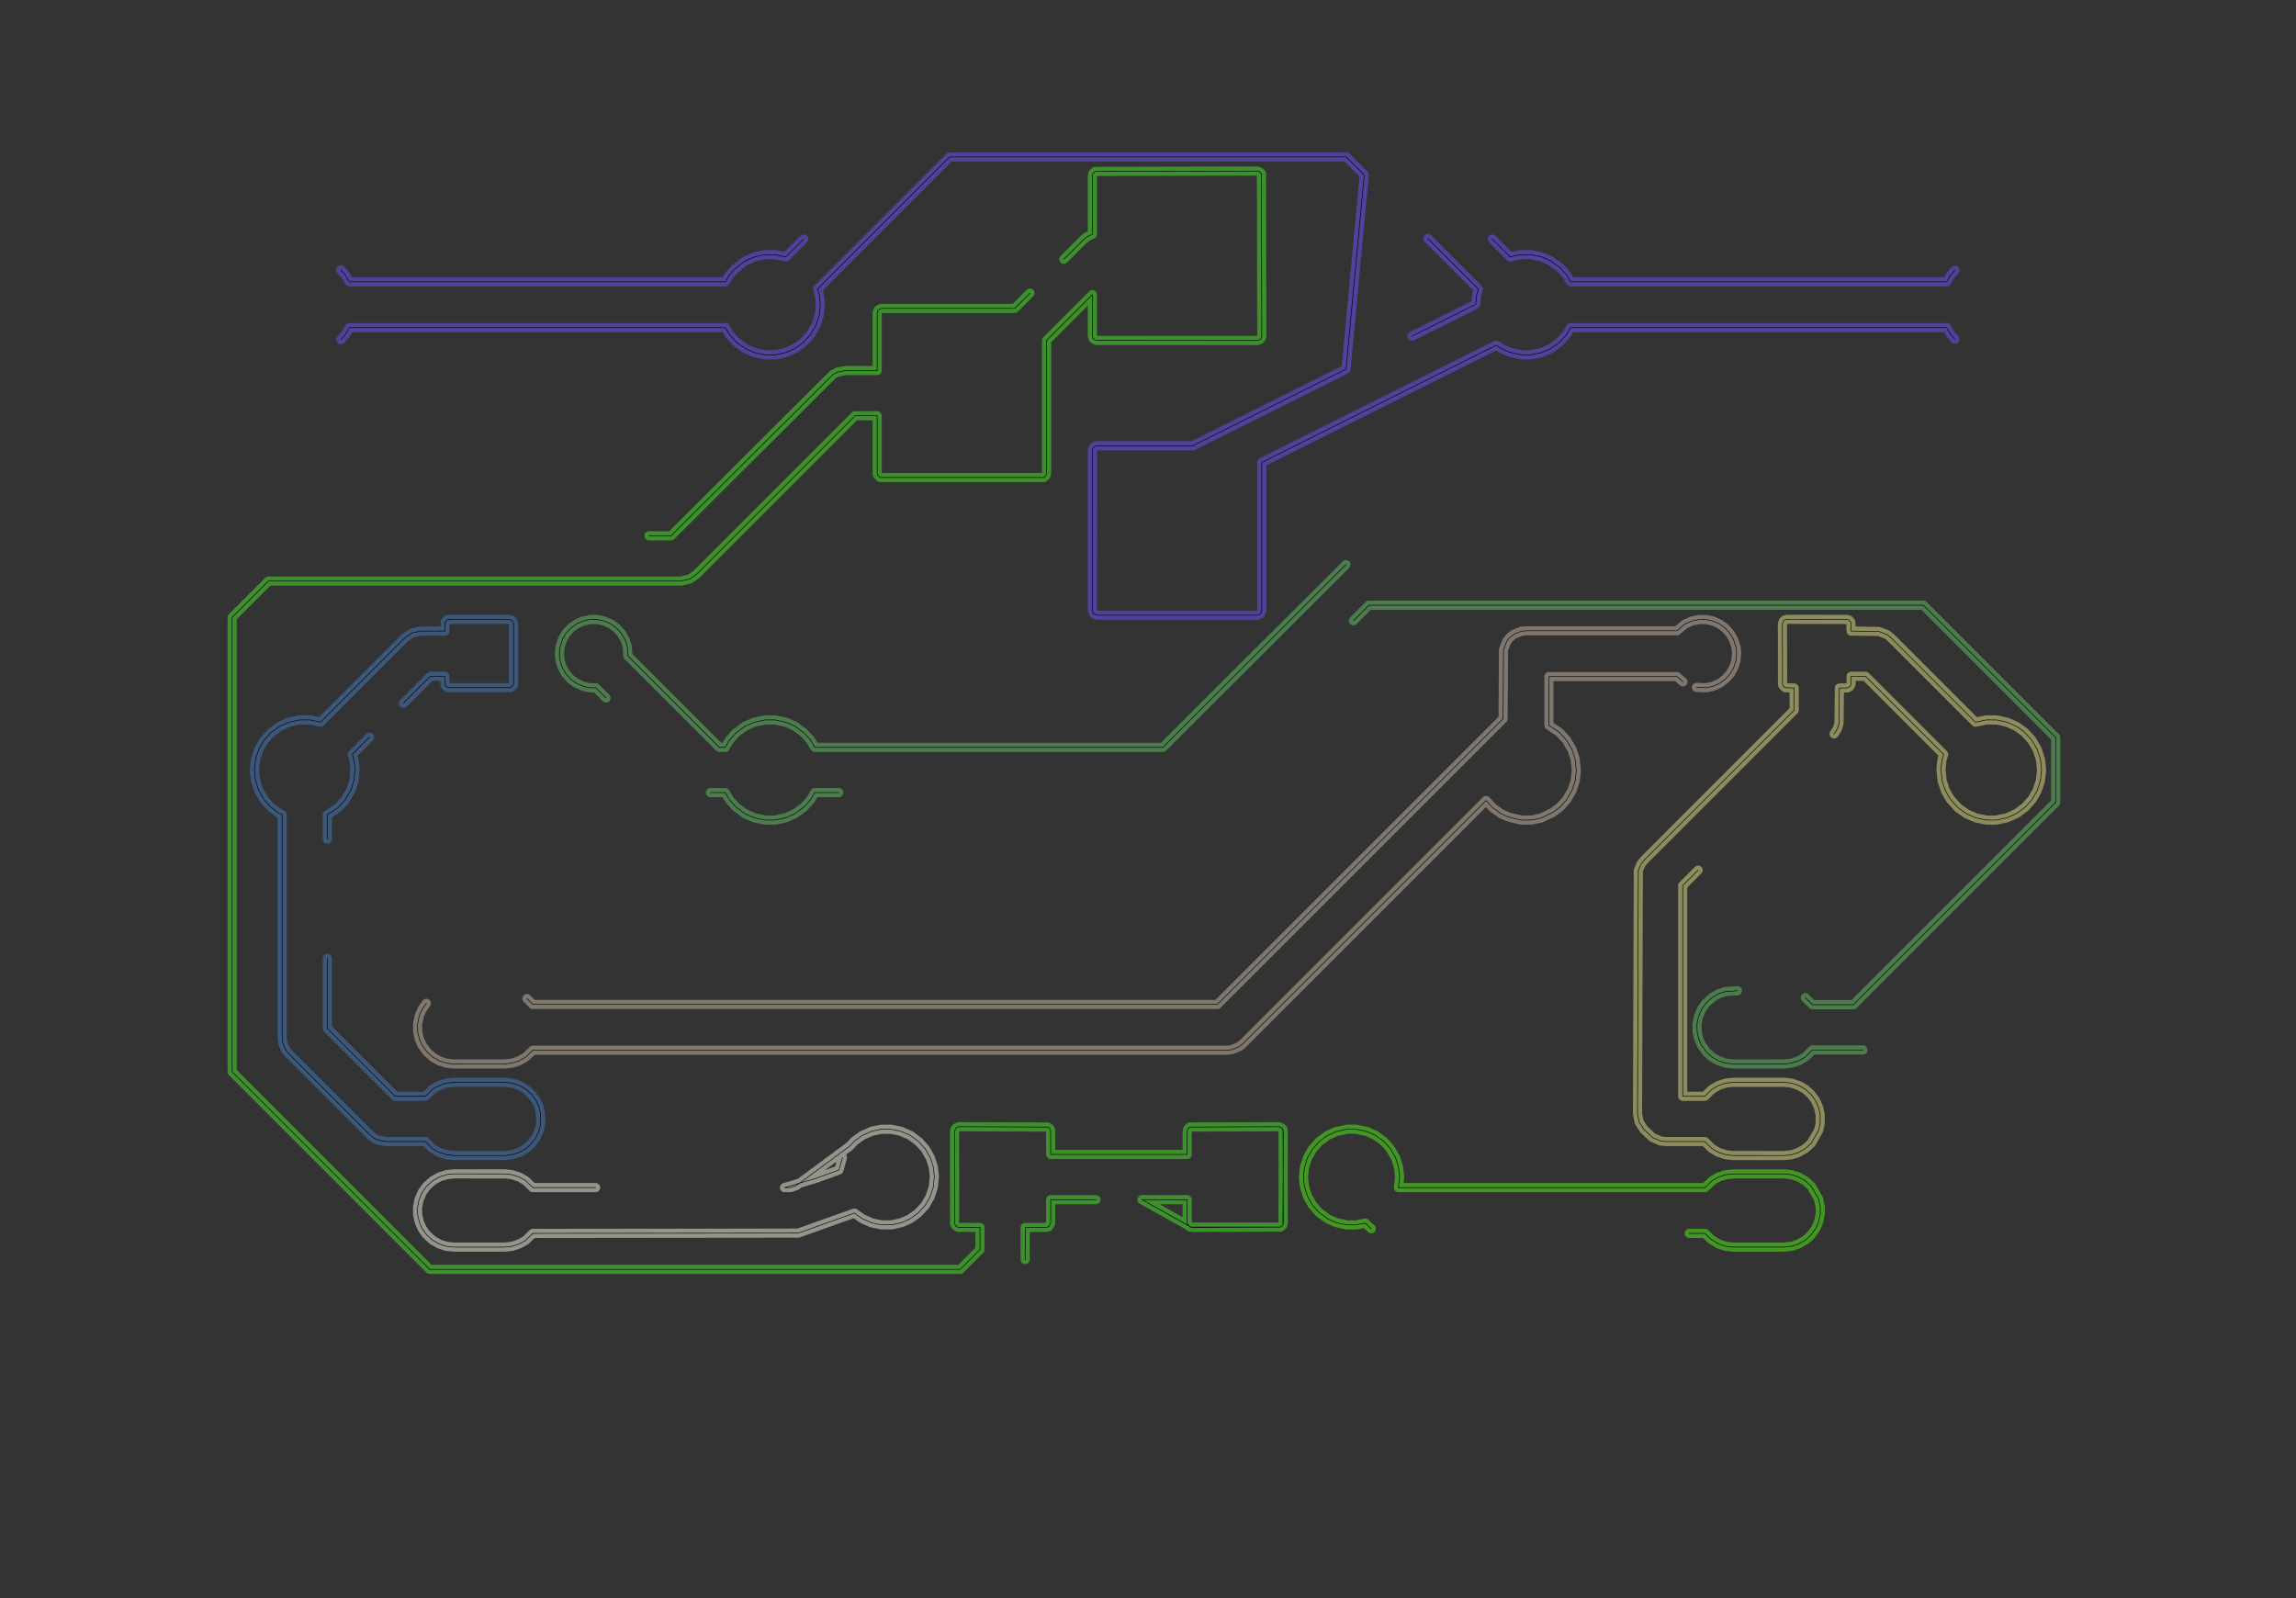 <?xml version="1.0" standalone="no"?>
<!DOCTYPE svg PUBLIC "-//W3C//DTD SVG 1.1//EN"
"http://www.w3.org/Graphics/SVG/1.1/DTD/svg11.dtd">
<!-- original:
<svg width="189.506" height="131.906" viewBox="0 0 3948.03 2748.03" version="1.1"
-->
<svg width="1895.06" height="1319.06" viewBox="0 0 3948.03 2748.03" version="1.1"
xmlns="http://www.w3.org/2000/svg"
xmlns:xlink="http://www.w3.org/1999/xlink">
<rect x="0" y="0" width="3948.03" height="2748.03" fill="#333333" stroke="none"/>
<polyline points="1042.13,1200.25 1024.66,1182.79 1013.88,1182.62 1003.41,1180.39 990.647,1174.71 981.99,1168.42 972.64,1158.04 966.62,1147.27 963.314,1137.09 961.854,1124.84 962.972,1112.55 967.29,1099.26 973.088,1089.3 981.99,1079.61 992.072,1072.5 1002.62,1067.85 1015.52,1065.24 1026.22,1065.24 1038.32,1067.64 1050.39,1072.87 1060.96,1080.71 1068.64,1089.3 1075.11,1100.76 1078.63,1111.74 1079.57,1127.75 1236.97,1285.14 1246.99,1285.14 1253.98,1273.13 1265.5,1260.26 1280.73,1249.04 1296.49,1241.97 1315.79,1237.87 1332.24,1237.87 1351.54,1241.97 1366.57,1248.67 1382.53,1260.26 1394.05,1273.13 1401.04,1285.14 1999.51,1285.14 2314.46,970.89" style="stroke:rgb(103,198,105);stroke-width:15.748;fill:none;stroke-opacity:0.5;stroke-linecap:round;stroke-linejoin:round;;fill:none"/>
<polyline points="1042.13,1200.25 1024.66,1182.79 1013.88,1182.62 1003.41,1180.39 990.647,1174.71 981.99,1168.42 972.64,1158.04 966.62,1147.27 963.314,1137.09 961.854,1124.84 962.972,1112.55 967.29,1099.26 973.088,1089.3 981.99,1079.61 992.072,1072.5 1002.62,1067.85 1015.52,1065.24 1026.22,1065.24 1038.32,1067.64 1050.39,1072.87 1060.96,1080.71 1068.64,1089.3 1075.11,1100.76 1078.63,1111.74 1079.57,1127.75 1236.97,1285.14 1246.99,1285.14 1253.98,1273.13 1265.5,1260.26 1280.73,1249.04 1296.49,1241.97 1315.79,1237.87 1332.24,1237.87 1351.54,1241.97 1366.57,1248.67 1382.53,1260.26 1394.05,1273.13 1401.04,1285.14 1999.51,1285.14 2314.46,970.89" style="stroke:rgb(0,0,0);stroke-width:1px;fill:none;stroke-opacity:1;stroke-linecap:round;stroke-linejoin:round;;fill:none"/>
<polyline points="1221.61,1362.89 1246.99,1362.89 1253.98,1374.9 1265.5,1387.77 1281.46,1399.37 1296.49,1406.06 1315.79,1410.16 1332.24,1410.16 1351.54,1406.06 1366.57,1399.37 1382.53,1387.77 1394.05,1374.9 1401.04,1362.89 1442.18,1362.89" style="stroke:rgb(103,198,105);stroke-width:15.748;fill:none;stroke-opacity:0.5;stroke-linecap:round;stroke-linejoin:round;;fill:none"/>
<polyline points="1221.61,1362.89 1246.99,1362.89 1253.98,1374.9 1265.5,1387.77 1281.46,1399.37 1296.49,1406.06 1315.79,1410.16 1332.24,1410.16 1351.54,1406.06 1366.57,1399.37 1382.53,1387.77 1394.05,1374.9 1401.04,1362.89 1442.18,1362.89" style="stroke:rgb(0,0,0);stroke-width:1px;fill:none;stroke-opacity:1;stroke-linecap:round;stroke-linejoin:round;;fill:none"/>
<polyline points="2327.24,1067.37 2353.9,1040.71 3307.29,1040.71 3534.84,1268.26 3534.84,1379.77 3186.95,1727.66 3116.57,1727.66 3104.35,1715.57" style="stroke:rgb(103,198,105);stroke-width:15.748;fill:none;stroke-opacity:0.5;stroke-linecap:round;stroke-linejoin:round;;fill:none"/>
<polyline points="2327.24,1067.37 2353.9,1040.71 3307.29,1040.71 3534.84,1268.26 3534.84,1379.77 3186.95,1727.66 3116.57,1727.66 3104.35,1715.57" style="stroke:rgb(0,0,0);stroke-width:1px;fill:none;stroke-opacity:1;stroke-linecap:round;stroke-linejoin:round;;fill:none"/>
<polyline points="2987.52,1703.54 2966.82,1705.13 2955.09,1708.99 2944.37,1715.12 2933.38,1725.03 2926.16,1735.04 2920.59,1747.87 2918.02,1760.77 2918.19,1773.93 2921.09,1786.77 2925.78,1797.3 2934.48,1809.27 2943.68,1817.5 2954.35,1823.71 2967.61,1828.15 2980.71,1829.53 3068.15,1829.48 3080.42,1828.15 3093.68,1823.71 3104.35,1817.5 3116.57,1805.41 3203.4,1805.39" style="stroke:rgb(103,198,105);stroke-width:15.748;fill:none;stroke-opacity:0.5;stroke-linecap:round;stroke-linejoin:round;;fill:none"/>
<polyline points="2987.52,1703.54 2966.82,1705.13 2955.09,1708.99 2944.37,1715.12 2933.38,1725.03 2926.16,1735.04 2920.59,1747.87 2918.02,1760.77 2918.19,1773.93 2921.09,1786.77 2925.78,1797.3 2934.48,1809.27 2943.68,1817.5 2954.35,1823.71 2967.61,1828.15 2980.71,1829.53 3068.15,1829.48 3080.42,1828.15 3093.68,1823.71 3104.35,1817.5 3116.57,1805.41 3203.4,1805.39" style="stroke:rgb(0,0,0);stroke-width:1px;fill:none;stroke-opacity:1;stroke-linecap:round;stroke-linejoin:round;;fill:none"/>
<polyline points="585.96,464.074 594.07,473.15 600.658,484.642 1247.37,484.642 1253.96,473.15 1262.56,463.532 1280.04,449.489 1298.06,441.466 1315.79,437.873 1333.06,437.916 1351.19,441.862 1381.94,411.108" style="stroke:rgb(115,81,255);stroke-width:15.748;fill:none;stroke-opacity:0.5;stroke-linecap:round;stroke-linejoin:round;;fill:none"/>
<polyline points="585.96,464.074 594.07,473.15 600.658,484.642 1247.37,484.642 1253.96,473.15 1262.56,463.532 1280.04,449.489 1298.06,441.466 1315.79,437.873 1333.06,437.916 1351.19,441.862 1381.94,411.108" style="stroke:rgb(0,0,0);stroke-width:1px;fill:none;stroke-opacity:1;stroke-linecap:round;stroke-linejoin:round;;fill:none"/>
<polyline points="585.964,583.952 594.07,574.88 600.658,563.39 1247.37,563.39 1253.96,574.88 1265.5,587.77 1281.46,599.365 1298.06,606.566 1314.15,609.986 1333.88,609.986 1351.54,606.056 1367.3,598.99 1381.3,588.87 1393.54,575.542 1403.1,559.228 1408.83,541.2 1410.55,523.192 1408.83,506.83 1405.86,497.146 1633.12,269.89 2314.91,269.89 2345.84,300.822 2314.53,634.738 2050.92,766.54 1886.22,766.54 1881.84,767.868 1878.49,772.878 1878.34,1050.02 1880.65,1055.58 1886.22,1057.89 2161.82,1057.89 2167.38,1055.58 2169.69,1050.02 2169.69,795.2 2573.09,593.498 2581.46,599.364 2595.08,605.43 2615.79,610.159 2632.24,610.159 2651.54,606.057 2666.57,599.365 2682.53,587.77 2694.07,574.88 2700.66,563.39 3347.37,563.39 3353.96,574.88 3361.57,583.396" style="stroke:rgb(115,81,255);stroke-width:15.748;fill:none;stroke-opacity:0.5;stroke-linecap:round;stroke-linejoin:round;;fill:none"/>
<polyline points="585.964,583.952 594.07,574.88 600.658,563.39 1247.37,563.39 1253.96,574.88 1265.5,587.77 1281.46,599.365 1298.06,606.566 1314.15,609.986 1333.88,609.986 1351.54,606.056 1367.3,598.99 1381.3,588.87 1393.54,575.542 1403.1,559.228 1408.83,541.2 1410.55,523.192 1408.83,506.83 1405.86,497.146 1633.12,269.89 2314.91,269.89 2345.84,300.822 2314.53,634.738 2050.92,766.54 1886.22,766.54 1881.84,767.868 1878.49,772.878 1878.34,1050.02 1880.65,1055.58 1886.22,1057.89 2161.82,1057.89 2167.38,1055.58 2169.69,1050.02 2169.69,795.2 2573.09,593.498 2581.46,599.364 2595.08,605.43 2615.79,610.159 2632.24,610.159 2651.54,606.057 2666.57,599.365 2682.53,587.77 2694.07,574.88 2700.66,563.39 3347.37,563.39 3353.96,574.88 3361.57,583.396" style="stroke:rgb(0,0,0);stroke-width:1px;fill:none;stroke-opacity:1;stroke-linecap:round;stroke-linejoin:round;;fill:none"/>
<polyline points="2428,578.002 2537.48,523.26 2539.2,506.83 2542.17,497.146 2455.18,410.16" style="stroke:rgb(115,81,255);stroke-width:15.748;fill:none;stroke-opacity:0.5;stroke-linecap:round;stroke-linejoin:round;;fill:none"/>
<polyline points="2428,578.002 2537.48,523.26 2539.2,506.83 2542.17,497.146 2455.18,410.16" style="stroke:rgb(0,0,0);stroke-width:1px;fill:none;stroke-opacity:1;stroke-linecap:round;stroke-linejoin:round;;fill:none"/>
<polyline points="2566.17,411.188 2596.82,441.846 2614.15,438.044 2632.24,437.873 2651.54,441.974 2666.57,448.666 2682.53,460.262 2694.07,473.15 2700.66,484.642 3347.37,484.642 3353.96,473.15 3361.57,464.63" style="stroke:rgb(115,81,255);stroke-width:15.748;fill:none;stroke-opacity:0.5;stroke-linecap:round;stroke-linejoin:round;;fill:none"/>
<polyline points="2566.17,411.188 2596.82,441.846 2614.15,438.044 2632.24,437.873 2651.54,441.974 2666.57,448.666 2682.53,460.262 2694.07,473.15 2700.66,484.642 3347.37,484.642 3353.96,473.15 3361.57,464.63" style="stroke:rgb(0,0,0);stroke-width:1px;fill:none;stroke-opacity:1;stroke-linecap:round;stroke-linejoin:round;;fill:none"/>
<polyline points="1829.27,445.788 1863.3,411.808 1869.28,407.096 1878.34,402.95 1878.34,302.014 1879.67,297.64 1883.2,294.74 2161.82,294.14 2166.19,295.468 2169.09,299.002 2169.69,577.616 2168.36,581.99 2166.19,584.162 2161.82,585.49 1884.68,585.338 1879.67,581.99 1878.34,577.616 1878.34,506.666 1799.69,585.318 1799.69,813.816 1798.36,818.19 1794.83,821.09 1513.2,821.09 1508.75,816.21 1508.34,813.814 1508.34,714.89 1470.32,714.89 1197.4,987.804 1185.49,995.9 1169.92,999.188 461.542,999.188 399.188,1061.54 399.188,1843.16 738.77,2182.74 1651.05,2182.74 1685.14,2148.65 1685.14,2110.63 1647.68,2110.48 1643.64,2108.32 1641.49,2104.29 1641.34,1945.27 1643.64,1939.71 1649.21,1937.4 1801.83,1938 1805.37,1940.9 1806.54,1943.74 1806.69,1985.14 2041.34,1985.14 2041.49,1943.74 2042.66,1940.9 2046.2,1938 2198.82,1937.4 2204.39,1939.71 2206.69,1945.28 2206.09,2105.77 2201.83,2110.03 2046.2,2110.03 2041.41,2103.51 2041.34,2062.89 1963.62,2062.89 2049.21,2110.63 2201.83,2110.03 2205.98,2105.97 2206.69,2102.76 2206.19,1942.59" style="stroke:rgb(74,236,41);stroke-width:15.748;fill:none;stroke-opacity:0.5;stroke-linecap:round;stroke-linejoin:round;;fill:none"/>
<polyline points="1829.27,445.788 1863.3,411.808 1869.28,407.096 1878.34,402.95 1878.34,302.014 1879.67,297.64 1883.2,294.74 2161.82,294.14 2166.19,295.468 2169.09,299.002 2169.69,577.616 2168.36,581.99 2166.19,584.162 2161.82,585.49 1884.68,585.338 1879.67,581.99 1878.34,577.616 1878.34,506.666 1799.69,585.318 1799.69,813.816 1798.36,818.19 1794.83,821.09 1513.2,821.09 1508.75,816.21 1508.34,813.814 1508.34,714.89 1470.32,714.89 1197.4,987.804 1185.49,995.9 1169.92,999.188 461.542,999.188 399.188,1061.54 399.188,1843.16 738.77,2182.74 1651.05,2182.74 1685.14,2148.65 1685.14,2110.63 1647.68,2110.48 1643.64,2108.32 1641.49,2104.29 1641.34,1945.27 1643.64,1939.71 1649.21,1937.4 1801.83,1938 1805.37,1940.9 1806.54,1943.74 1806.69,1985.14 2041.34,1985.14 2041.49,1943.74 2042.66,1940.9 2046.2,1938 2198.82,1937.4 2204.39,1939.71 2206.69,1945.28 2206.09,2105.77 2201.83,2110.03 2046.2,2110.03 2041.41,2103.51 2041.34,2062.89 1963.62,2062.89 2049.21,2110.63 2201.83,2110.03 2205.98,2105.97 2206.69,2102.76 2206.19,1942.59" style="stroke:rgb(0,0,0);stroke-width:1px;fill:none;stroke-opacity:1;stroke-linecap:round;stroke-linejoin:round;;fill:none"/>
<polyline points="1115.96,921.44 1153.81,921.44 1432,644.152 1440.07,639.84 1453.44,637.178 1508.34,637.14 1508.34,538.216 1509.67,533.84 1511.84,531.668 1516.21,530.34 1744.71,530.342 1771.02,504.032" style="stroke:rgb(74,236,41);stroke-width:15.748;fill:none;stroke-opacity:0.5;stroke-linecap:round;stroke-linejoin:round;;fill:none"/>
<polyline points="1115.96,921.44 1153.81,921.44 1432,644.152 1440.07,639.84 1453.44,637.178 1508.34,637.14 1508.34,538.216 1509.67,533.84 1511.84,531.668 1516.21,530.34 1744.71,530.342 1771.02,504.032" style="stroke:rgb(0,0,0);stroke-width:1px;fill:none;stroke-opacity:1;stroke-linecap:round;stroke-linejoin:round;;fill:none"/>
<polyline points="1762.81,2165.91 1762.89,2110.63 1798.82,2110.63 1803.19,2109.3 1806.69,2102.76 1806.69,2062.89 1884.4,2062.89" style="stroke:rgb(74,236,41);stroke-width:15.748;fill:none;stroke-opacity:0.5;stroke-linecap:round;stroke-linejoin:round;;fill:none"/>
<polyline points="1762.81,2165.91 1762.89,2110.63 1798.82,2110.63 1803.19,2109.3 1806.69,2102.76 1806.69,2062.89 1884.4,2062.89" style="stroke:rgb(0,0,0);stroke-width:1px;fill:none;stroke-opacity:1;stroke-linecap:round;stroke-linejoin:round;;fill:none"/>
<polyline points="733.18,1725.3 726.156,1735.04 721.094,1746.3 718.018,1760.77 718.19,1773.93 721.094,1786.77 725.78,1797.3 734.478,1809.27 744.374,1817.95 755.856,1824.38 767.612,1828.15 779.884,1829.48 867.322,1829.53 880.418,1828.15 892.174,1824.38 903.656,1817.95 916.204,1805.91 2109.62,1805.91 2118.06,1804.96 2130.84,1799.67 2137.47,1794.38 2555.35,1376.49 2566.73,1388.87 2581.46,1399.36 2593.89,1404.9 2615.79,1410.16 2633.88,1409.99 2649.97,1406.57 2670.06,1397.04 2682.53,1387.77 2693.54,1375.54 2703.1,1359.23 2708.48,1342.81 2710.55,1324.84 2708.48,1305.22 2703.1,1288.8 2693.54,1272.49 2681.3,1259.16 2663.37,1247.24 2663.39,1163.39 2883.53,1163.39 2893.83,1172.45" style="stroke:rgb(205,186,171);stroke-width:15.748;fill:none;stroke-opacity:0.5;stroke-linecap:round;stroke-linejoin:round;;fill:none"/>
<polyline points="733.18,1725.3 726.156,1735.04 721.094,1746.3 718.018,1760.77 718.19,1773.93 721.094,1786.77 725.78,1797.3 734.478,1809.27 744.374,1817.95 755.856,1824.38 767.612,1828.15 779.884,1829.48 867.322,1829.53 880.418,1828.15 892.174,1824.38 903.656,1817.95 916.204,1805.91 2109.62,1805.91 2118.06,1804.96 2130.84,1799.67 2137.47,1794.38 2555.35,1376.49 2566.73,1388.87 2581.46,1399.36 2593.89,1404.9 2615.79,1410.16 2633.88,1409.99 2649.97,1406.57 2670.06,1397.04 2682.53,1387.77 2693.54,1375.54 2703.1,1359.23 2708.48,1342.81 2710.55,1324.84 2708.48,1305.22 2703.1,1288.8 2693.54,1272.49 2681.3,1259.16 2663.37,1247.24 2663.39,1163.39 2883.53,1163.39 2893.83,1172.45" style="stroke:rgb(0,0,0);stroke-width:1px;fill:none;stroke-opacity:1;stroke-linecap:round;stroke-linejoin:round;;fill:none"/>
<polyline points="906.07,1717.07 916.204,1727.16 2093.31,1727.16 2584.64,1235.83 2585.28,1117.1 2590.88,1102.8 2595.65,1096.75 2602.8,1090.88 2615.58,1085.59 2624.01,1084.64 2883.53,1084.64 2896.95,1073.32 2908.92,1067.85 2921.81,1065.24 2934.15,1065.41 2945.41,1067.85 2955.96,1072.5 2966.04,1079.61 2974.42,1088.66 2980.74,1099.26 2985.06,1112.55 2986.22,1124.02 2984.72,1137.09 2981.11,1148.03 2975.39,1158.04 2967.26,1167.32 2957.38,1174.71 2945.41,1180.18 2934.15,1182.62 2917.13,1181.97" style="stroke:rgb(205,186,171);stroke-width:15.748;fill:none;stroke-opacity:0.5;stroke-linecap:round;stroke-linejoin:round;;fill:none"/>
<polyline points="906.07,1717.07 916.204,1727.16 2093.31,1727.16 2584.64,1235.83 2585.28,1117.1 2590.88,1102.8 2595.65,1096.75 2602.8,1090.88 2615.58,1085.59 2624.01,1084.64 2883.53,1084.64 2896.95,1073.32 2908.92,1067.85 2921.81,1065.24 2934.15,1065.41 2945.41,1067.85 2955.96,1072.5 2966.04,1079.61 2974.42,1088.66 2980.74,1099.26 2985.06,1112.55 2986.22,1124.02 2984.72,1137.09 2981.11,1148.03 2975.39,1158.04 2967.26,1167.32 2957.38,1174.71 2945.41,1180.18 2934.15,1182.62 2917.13,1181.97" style="stroke:rgb(0,0,0);stroke-width:1px;fill:none;stroke-opacity:1;stroke-linecap:round;stroke-linejoin:round;;fill:none"/>
<polyline points="1024.2,2042.12 916.204,2042.12 904.348,2030.53 893.678,2024.32 880.418,2019.88 868.146,2018.55 780.708,2018.5 768.426,2019.75 755.856,2023.65 744.374,2030.08 733.376,2039.99 726.156,2050 720.586,2062.83 718.018,2075.73 718.06,2088.08 721.094,2101.73 726.156,2112.99 733.376,2123 743.682,2132.46 755.856,2139.34 767.612,2143.11 780.708,2144.49 867.322,2144.49 880.418,2143.11 893.678,2138.67 904.348,2132.46 916.204,2120.87 1372.71,2120.36 1469.27,2085.91 1482.68,2095.62 1499.26,2102.86 1516.2,2106.28 1533.47,2106.11 1550.33,2102.35 1564.62,2095.99 1578.7,2085.97 1590.9,2072.61 1599.17,2058.38 1604.89,2041.2 1606.65,2023.19 1604.89,2006.83 1599.84,1991.16 1591.35,1976.11 1579.92,1963.16 1565.35,1952.41 1548.77,1945.17 1531.83,1941.75 1514.56,1941.92 1499.26,1945.17 1482.68,1952.41 1469.33,1962.06 1461.3,1970.72 1369.54,2038.48 1359.57,2042.12 1348.99,2042.12 1403.88,2025.95 1442.58,2011.83 1448.55,1990.36" style="stroke:rgb(242,251,227);stroke-width:15.748;fill:none;stroke-opacity:0.5;stroke-linecap:round;stroke-linejoin:round;;fill:none"/>
<polyline points="1024.2,2042.12 916.204,2042.12 904.348,2030.53 893.678,2024.32 880.418,2019.88 868.146,2018.55 780.708,2018.5 768.426,2019.75 755.856,2023.65 744.374,2030.08 733.376,2039.99 726.156,2050 720.586,2062.83 718.018,2075.73 718.06,2088.08 721.094,2101.73 726.156,2112.99 733.376,2123 743.682,2132.46 755.856,2139.34 767.612,2143.11 780.708,2144.49 867.322,2144.49 880.418,2143.11 893.678,2138.67 904.348,2132.46 916.204,2120.87 1372.71,2120.36 1469.27,2085.91 1482.68,2095.62 1499.26,2102.86 1516.2,2106.28 1533.47,2106.11 1550.33,2102.35 1564.62,2095.99 1578.7,2085.97 1590.9,2072.61 1599.17,2058.38 1604.89,2041.2 1606.65,2023.19 1604.89,2006.83 1599.84,1991.16 1591.35,1976.11 1579.92,1963.16 1565.35,1952.41 1548.77,1945.17 1531.83,1941.75 1514.56,1941.92 1499.26,1945.17 1482.68,1952.41 1469.33,1962.06 1461.3,1970.72 1369.54,2038.48 1359.57,2042.12 1348.99,2042.12 1403.88,2025.95 1442.58,2011.83 1448.55,1990.36" style="stroke:rgb(0,0,0);stroke-width:1px;fill:none;stroke-opacity:1;stroke-linecap:round;stroke-linejoin:round;;fill:none"/>
<polyline points="693.758,1209.25 740.118,1162.89 764.96,1162.89 765.112,1176.73 766.286,1179.57 769.821,1182.47 878.21,1182.47 882.35,1178.44 883.07,1175.2 883.07,1072.83 881.744,1068.46 879.57,1066.29 875.196,1064.96 771.298,1065.11 768.46,1066.29 765.56,1069.82 764.96,1085.14 723.244,1085.18 708.44,1088.43 696.526,1096.53 551.192,1241.86 533.878,1238.04 527.254,1237.87 514.152,1238.04 496.492,1241.97 480.728,1249.04 465.502,1260.26 453.976,1273.13 445.3,1288.07 439.546,1305.22 437.44,1324.02 439.204,1341.2 444.63,1358.46 453.976,1374.9 465.502,1387.77 480.036,1398.54 485.14,1401 485.14,1784.44 486.076,1792.77 491.296,1805.37 496.526,1811.93 636.102,1951.5 642.656,1956.73 649.44,1960.19 663.59,1962.89 731.462,1962.89 743.682,1974.98 754.352,1981.19 767.612,1985.63 780.708,1987.01 867.322,1987.01 879.604,1985.76 893.678,1981.19 904.348,1974.98 913.552,1966.75 921.874,1955.51 927.444,1942.68 929.841,1931.41 928.95,1912.43 926.936,1903.78 922.25,1893.25 914.654,1882.51 904.348,1873.05 892.174,1866.17 880.418,1862.4 867.322,1861.02 779.884,1861.07 767.612,1862.4 754.352,1866.84 743.682,1873.05 731.462,1885.14 679.692,1885.14 562.89,1768.34 562.89,1647.95" style="stroke:rgb(70,124,194);stroke-width:15.748;fill:none;stroke-opacity:0.5;stroke-linecap:round;stroke-linejoin:round;;fill:none"/>
<polyline points="693.758,1209.25 740.118,1162.89 764.96,1162.89 765.112,1176.73 766.286,1179.57 769.821,1182.47 878.21,1182.47 882.35,1178.44 883.07,1175.2 883.07,1072.83 881.744,1068.46 879.57,1066.29 875.196,1064.96 771.298,1065.11 768.46,1066.29 765.56,1069.82 764.96,1085.14 723.244,1085.18 708.44,1088.43 696.526,1096.53 551.192,1241.86 533.878,1238.04 527.254,1237.87 514.152,1238.04 496.492,1241.97 480.728,1249.04 465.502,1260.26 453.976,1273.13 445.3,1288.07 439.546,1305.22 437.44,1324.02 439.204,1341.2 444.63,1358.46 453.976,1374.9 465.502,1387.77 480.036,1398.54 485.14,1401 485.14,1784.44 486.076,1792.77 491.296,1805.37 496.526,1811.93 636.102,1951.5 642.656,1956.73 649.44,1960.19 663.59,1962.89 731.462,1962.89 743.682,1974.98 754.352,1981.19 767.612,1985.63 780.708,1987.01 867.322,1987.01 879.604,1985.76 893.678,1981.19 904.348,1974.98 913.552,1966.75 921.874,1955.51 927.444,1942.68 929.841,1931.41 928.95,1912.43 926.936,1903.78 922.25,1893.25 914.654,1882.51 904.348,1873.05 892.174,1866.17 880.418,1862.4 867.322,1861.02 779.884,1861.07 767.612,1862.4 754.352,1866.84 743.682,1873.05 731.462,1885.14 679.692,1885.14 562.89,1768.34 562.89,1647.95" style="stroke:rgb(0,0,0);stroke-width:1px;fill:none;stroke-opacity:1;stroke-linecap:round;stroke-linejoin:round;;fill:none"/>
<polyline points="562.888,1442.88 562.888,1401 581.304,1388.87 593.537,1375.54 603.4,1358.46 608.485,1342.81 610.46,1322.38 608.826,1306.83 605.86,1297.15 635.522,1267.48" style="stroke:rgb(70,124,194);stroke-width:15.748;fill:none;stroke-opacity:0.5;stroke-linecap:round;stroke-linejoin:round;;fill:none"/>
<polyline points="562.888,1442.88 562.888,1401 581.304,1388.87 593.537,1375.54 603.4,1358.46 608.485,1342.81 610.46,1322.38 608.826,1306.83 605.86,1297.15 635.522,1267.48" style="stroke:rgb(0,0,0);stroke-width:1px;fill:none;stroke-opacity:1;stroke-linecap:round;stroke-linejoin:round;;fill:none"/>
<polyline points="2358,2112.96 2347.45,2103.14 2331.83,2106.28 2316.2,2106.28 2297.7,2102.35 2283.41,2095.99 2268.11,2084.87 2256.68,2071.92 2248.19,2056.87 2243.02,2040.39 2241.34,2024.02 2243.14,2006.83 2248.19,1991.16 2256.68,1976.11 2268.11,1963.16 2281.99,1952.86 2297.7,1945.68 2316.2,1941.75 2331.83,1941.75 2350.33,1945.68 2364.62,1952.04 2379.92,1963.16 2390.38,1974.78 2399.94,1991.46 2404.67,2006.03 2406.69,2024.02 2404.63,2042.12 2931.83,2042.12 2944.37,2030.08 2955.09,2023.95 2967.61,2019.88 2980.71,2018.5 3067.32,2018.5 3080.42,2019.88 3092.17,2023.65 3104.35,2030.53 3114.65,2039.99 3126.94,2061.26 3130.01,2075.73 3130.01,2087.26 3126.94,2101.73 3122.25,2112.26 3113.55,2124.23 3104.99,2131.94 3092.17,2139.34 3081.22,2142.9 3067.32,2144.49 2980.71,2144.49 2966.82,2142.9 2955.86,2139.34 2941.96,2130.96 2931.83,2120.87 2904.63,2120.87" style="stroke:rgb(84,248,27);stroke-width:15.748;fill:none;stroke-opacity:0.5;stroke-linecap:round;stroke-linejoin:round;;fill:none"/>
<polyline points="2358,2112.96 2347.45,2103.14 2331.83,2106.28 2316.2,2106.28 2297.7,2102.35 2283.41,2095.99 2268.11,2084.87 2256.68,2071.92 2248.19,2056.87 2243.02,2040.39 2241.34,2024.02 2243.14,2006.83 2248.19,1991.16 2256.68,1976.11 2268.11,1963.16 2281.99,1952.86 2297.7,1945.68 2316.2,1941.75 2331.83,1941.75 2350.33,1945.68 2364.62,1952.04 2379.92,1963.16 2390.38,1974.78 2399.94,1991.46 2404.67,2006.03 2406.69,2024.02 2404.63,2042.12 2931.83,2042.12 2944.37,2030.08 2955.09,2023.95 2967.61,2019.88 2980.71,2018.5 3067.32,2018.5 3080.42,2019.88 3092.17,2023.65 3104.35,2030.53 3114.65,2039.99 3126.94,2061.26 3130.01,2075.73 3130.01,2087.26 3126.94,2101.73 3122.25,2112.26 3113.55,2124.23 3104.99,2131.94 3092.17,2139.34 3081.22,2142.9 3067.32,2144.49 2980.71,2144.49 2966.82,2142.9 2955.86,2139.34 2941.96,2130.96 2931.83,2120.87 2904.63,2120.87" style="stroke:rgb(0,0,0);stroke-width:1px;fill:none;stroke-opacity:1;stroke-linecap:round;stroke-linejoin:round;;fill:none"/>
<polyline points="2920,1496.19 2893.46,1522.72 2893.46,1885.14 2931.46,1885.14 2943.04,1873.57 2955.09,1866.47 2967.61,1862.4 2979.88,1861.07 3067.32,1861.02 3080.42,1862.4 3093.68,1866.84 3104.35,1873.05 3113.55,1881.28 3121.87,1892.52 3126.94,1903.78 3129.84,1916.62 3129.84,1931.41 3126.94,1944.25 3114.65,1965.52 3104.35,1974.98 3092.17,1981.86 3080.42,1985.63 3067.32,1987.01 2979.88,1986.96 2967.61,1985.63 2954.35,1981.19 2943.68,1974.98 2931.46,1962.89 2863.59,1962.89 2855.26,1961.95 2841.37,1955.88 2826.58,1941.93 2818.41,1929.16 2815.72,1915.01 2817.14,1496.69 2821.87,1485.69 2827.1,1479.13 3085.14,1221.09 3085.14,1183.07 3069.82,1182.47 3066.29,1179.57 3065.11,1176.73 3064.96,1072.83 3066.29,1068.46 3068.46,1066.29 3072.83,1064.96 3176.73,1065.11 3179.57,1066.29 3182.47,1069.82 3183.07,1085.14 3230.83,1085.77 3244.95,1091.3 3251.5,1096.53 3396.82,1241.85 3415.79,1237.87 3433.88,1238.04 3451.54,1241.97 3467.99,1249.49 3481.3,1259.16 3493.54,1272.49 3503.1,1288.8 3508.83,1306.83 3510.55,1324.84 3508.48,1342.81 3502.73,1359.96 3494.5,1374.21 3482.53,1387.77 3467.99,1398.54 3450.77,1406.35 3432.24,1410.16 3415.79,1410.16 3398.06,1406.57 3381.46,1399.36 3366.73,1388.87 3353.53,1374.21 3345.3,1359.96 3339.55,1342.81 3337.54,1322.65 3339.2,1306.83 3342.17,1297.15 3207.91,1162.89 3183.07,1162.89 3182.92,1176.73 3180.76,1180.76 3176.73,1182.92 3162.89,1183.07 3162.26,1244.02 3159.6,1252.77 3153.74,1262.02" style="stroke:rgb(232,231,141);stroke-width:15.748;fill:none;stroke-opacity:0.5;stroke-linecap:round;stroke-linejoin:round;;fill:none"/>
<polyline points="2920,1496.19 2893.46,1522.72 2893.46,1885.14 2931.46,1885.14 2943.04,1873.57 2955.09,1866.47 2967.61,1862.4 2979.88,1861.07 3067.32,1861.02 3080.42,1862.4 3093.68,1866.84 3104.35,1873.05 3113.55,1881.28 3121.87,1892.52 3126.94,1903.78 3129.84,1916.62 3129.84,1931.41 3126.94,1944.25 3114.65,1965.52 3104.35,1974.98 3092.17,1981.86 3080.42,1985.63 3067.32,1987.01 2979.88,1986.96 2967.61,1985.63 2954.35,1981.19 2943.68,1974.98 2931.46,1962.89 2863.59,1962.89 2855.26,1961.95 2841.37,1955.88 2826.58,1941.93 2818.41,1929.16 2815.72,1915.01 2817.14,1496.69 2821.87,1485.69 2827.1,1479.13 3085.14,1221.09 3085.14,1183.07 3069.82,1182.47 3066.29,1179.57 3065.11,1176.73 3064.96,1072.83 3066.29,1068.46 3068.46,1066.29 3072.83,1064.96 3176.73,1065.11 3179.57,1066.29 3182.47,1069.82 3183.07,1085.14 3230.83,1085.77 3244.95,1091.3 3251.5,1096.53 3396.82,1241.85 3415.79,1237.87 3433.88,1238.04 3451.54,1241.97 3467.99,1249.49 3481.3,1259.16 3493.54,1272.49 3503.1,1288.8 3508.83,1306.83 3510.55,1324.84 3508.48,1342.81 3502.73,1359.96 3494.5,1374.21 3482.53,1387.77 3467.99,1398.54 3450.77,1406.35 3432.24,1410.16 3415.79,1410.16 3398.06,1406.57 3381.46,1399.36 3366.73,1388.87 3353.53,1374.21 3345.3,1359.96 3339.55,1342.81 3337.54,1322.65 3339.2,1306.83 3342.17,1297.15 3207.91,1162.89 3183.07,1162.89 3182.92,1176.73 3180.76,1180.76 3176.73,1182.92 3162.89,1183.07 3162.26,1244.02 3159.6,1252.77 3153.74,1262.02" style="stroke:rgb(0,0,0);stroke-width:1px;fill:none;stroke-opacity:1;stroke-linecap:round;stroke-linejoin:round;;fill:none"/>
</svg>
